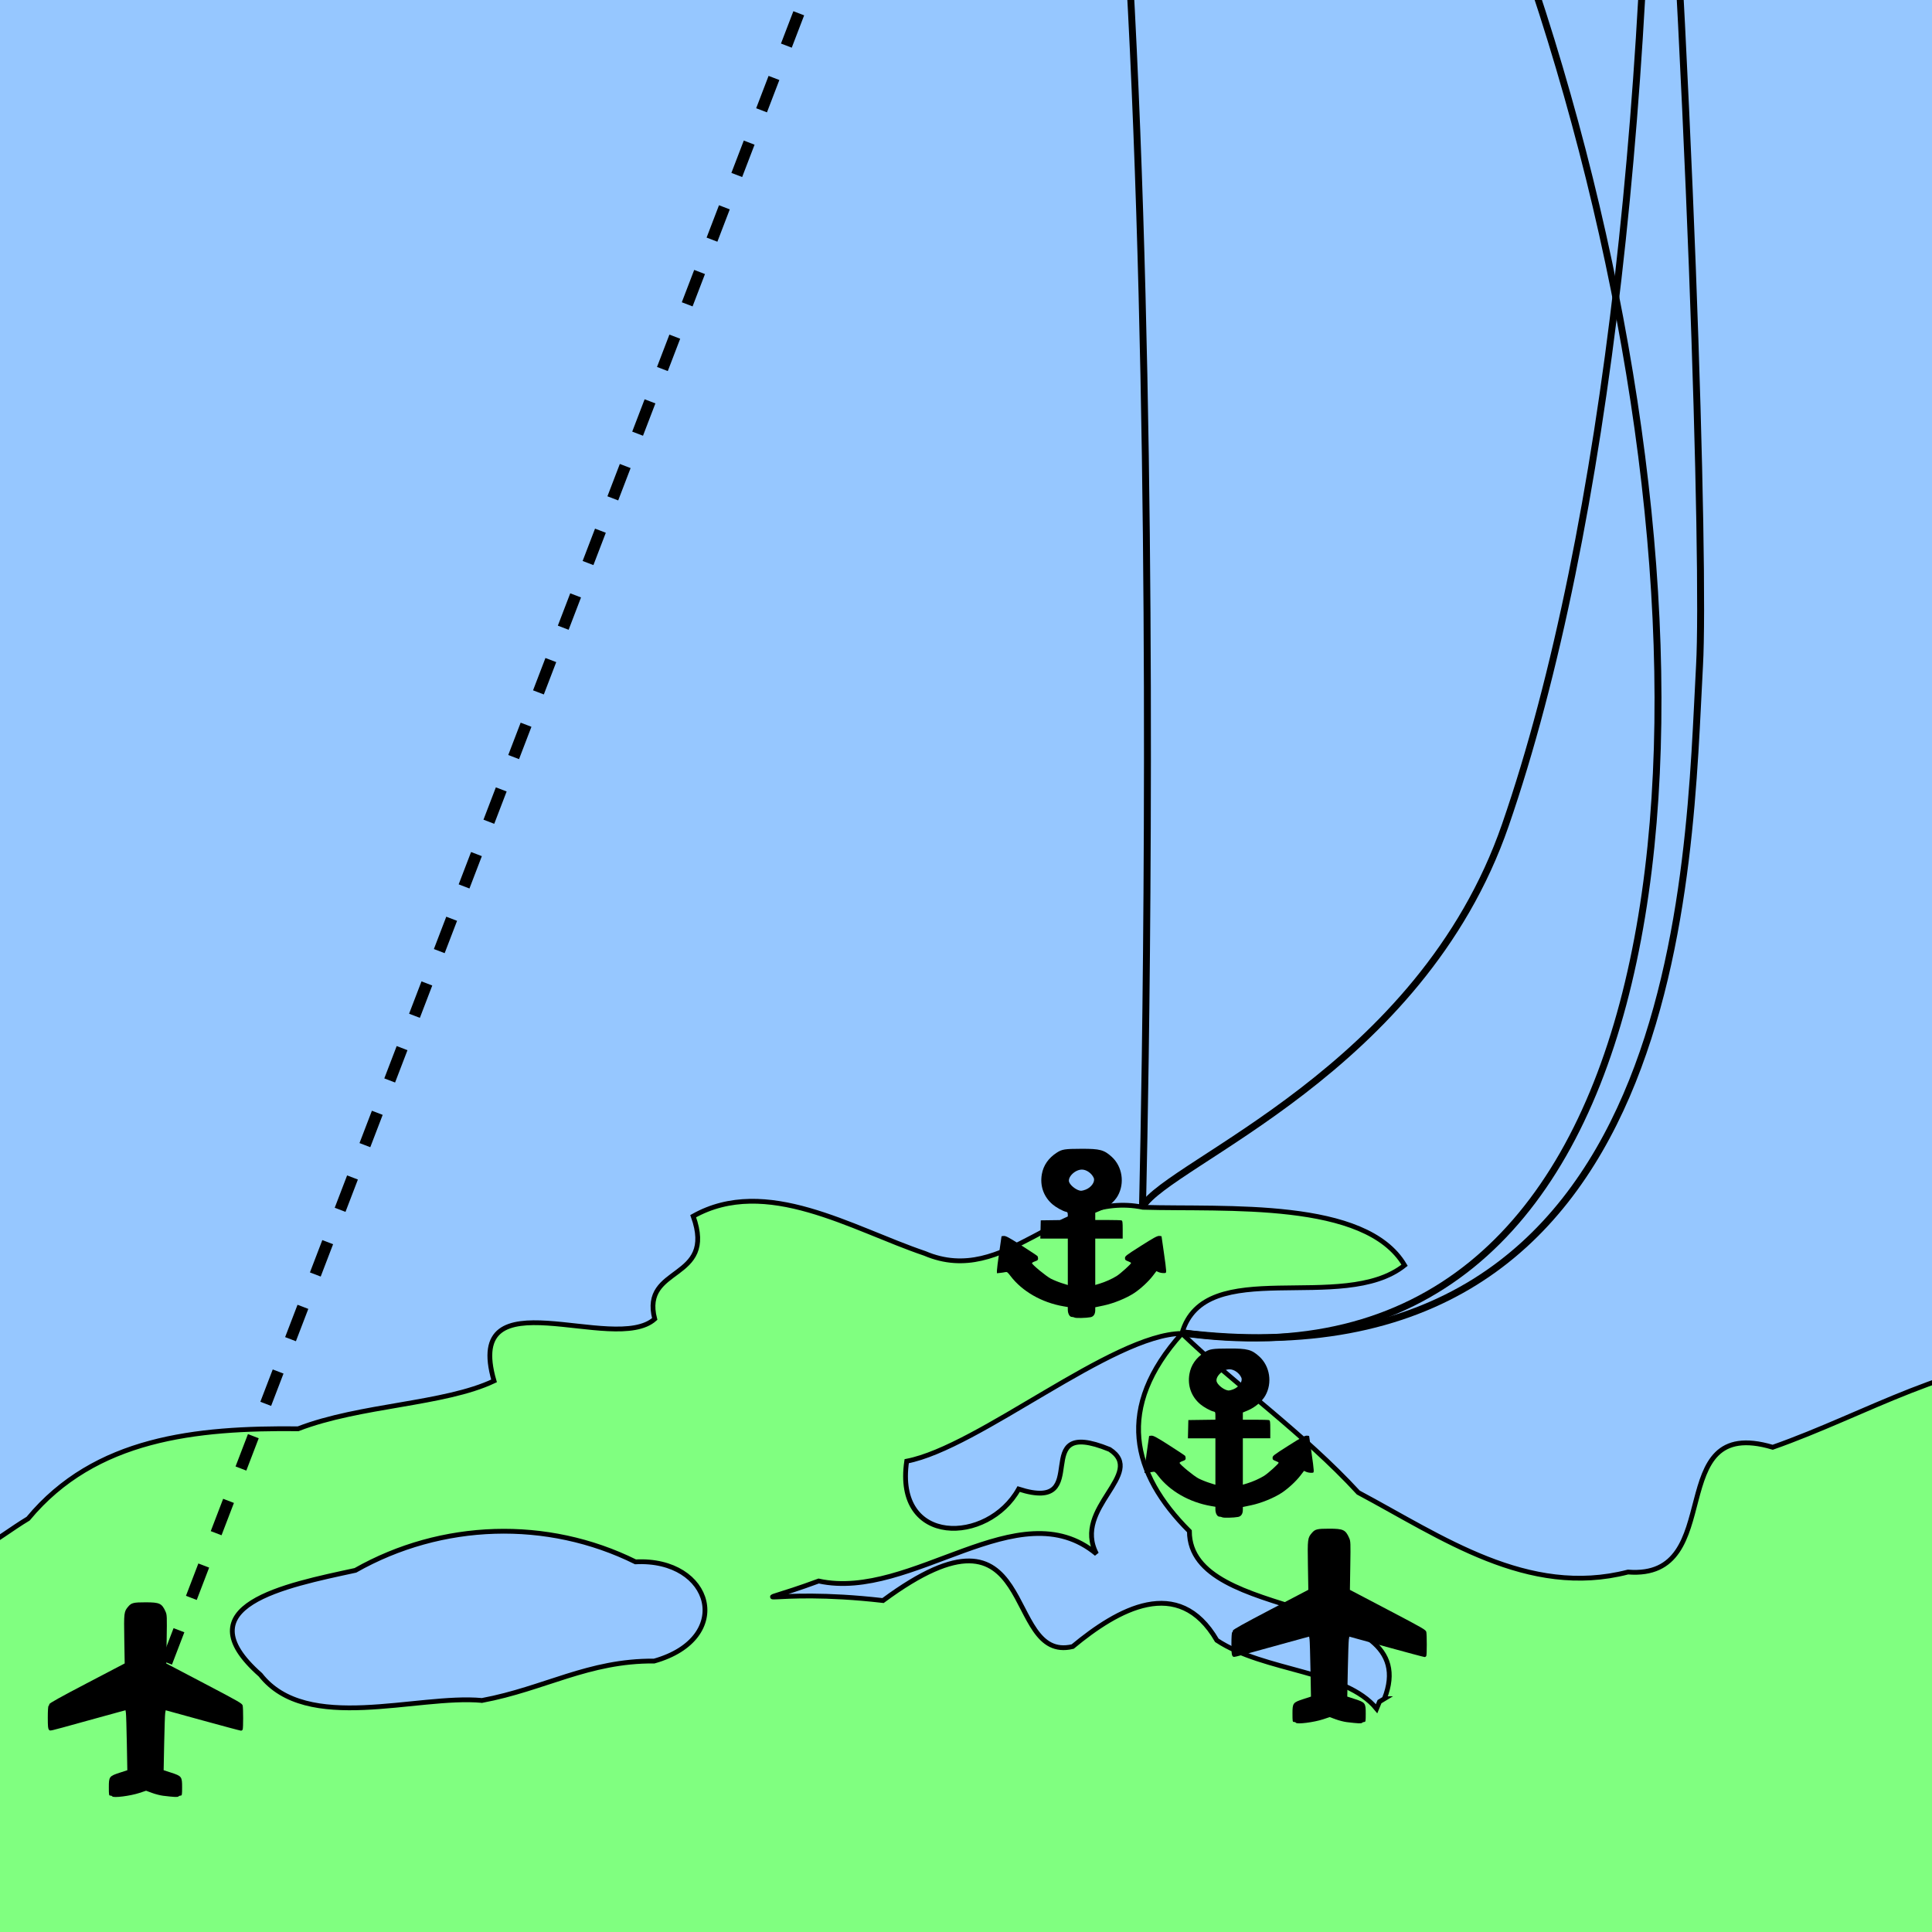 <?xml version="1.0" encoding="UTF-8" standalone="no"?>
<!-- Created with Inkscape (http://www.inkscape.org/) -->

<svg xmlns:dc="http://purl.org/dc/elements/1.1/" xmlns:cc="http://creativecommons.org/ns#" xmlns:rdf="http://www.w3.org/1999/02/22-rdf-syntax-ns#"
    xmlns="http://www.w3.org/2000/svg" xmlns:sodipodi="http://sodipodi.sourceforge.net/DTD/sodipodi-0.dtd"
    xmlns:inkscape="http://www.inkscape.org/namespaces/inkscape" width="1200" height="1200" viewBox="0 0 317.5 317.5"
    version="1.1" id="svg8" inkscape:version="0.92.3 (2405546, 2018-03-11)" sodipodi:docname="本土地図.svg"
    inkscape:export-filename="E:\projects\AndroidStudio\OKISchedule\app\src\main\res\drawable\map_scale2_hondo.png"
    inkscape:export-xdpi="65.559998" inkscape:export-ydpi="65.559998">
  <defs
     id="defs2" />
  <sodipodi:namedview
     id="base"
     pagecolor="#ffffff"
     bordercolor="#666666"
     borderopacity="1.0"
     inkscape:pageopacity="0.0"
     inkscape:pageshadow="2"
     inkscape:zoom="0.175"
     inkscape:cx="-724.47953"
     inkscape:cy="692.73374"
     inkscape:document-units="mm"
     inkscape:current-layer="layer1"
     showgrid="false"
     units="px"
     inkscape:window-width="1366"
     inkscape:window-height="745"
     inkscape:window-x="-8"
     inkscape:window-y="-8"
     inkscape:window-maximized="1" />
  <g
     inkscape:label="レイヤー 1"
     inkscape:groupmode="layer"
     id="layer1"
     transform="translate(0,20.5)">
    <g
       id="g989"
       inkscape:export-filename="C:\Users\hm\Documents\CocosProjects\TTable-OKI\地図\g989.png"
       inkscape:export-xdpi="65.559998"
       inkscape:export-ydpi="65.559998"
       transform="matrix(1.435,0,0,1.435,-35.397,-128.973)">
      <rect
         y="-226.991"
         x="-63.315"
         height="550.067"
         width="390.883"
         id="rect877"
         style="opacity:1;fill:#3c98ff;fill-opacity:0.537;stroke:none;stroke-width:0.765;stroke-miterlimit:4;stroke-dasharray:none;stroke-opacity:1" />
      <path
         d="M 151.541,-36.869 A 50.119,45.205 0 0 1 103.845,8.283 50.119,45.205 0 0 1 51.537,-32.505 a 50.119,45.205 0 0 1 42.64,-49.095 50.119,45.205 0 0 1 56.429,36.041"
         sodipodi:open="true"
         sodipodi:end="6.0897679"
         sodipodi:start="0"
         sodipodi:ry="45.205357"
         sodipodi:rx="50.119049"
         sodipodi:cy="-36.86945"
         sodipodi:cx="101.42227"
         sodipodi:type="arc"
         id="path819"
         style="opacity:1;fill:#3cffff;fill-opacity:0.962;stroke:none;stroke-width:1.365;stroke-miterlimit:4;stroke-dasharray:none;stroke-opacity:1" />
      <path
         d="m 227.607,-105.843 a 51.838,51.838 0 0 1 -49.332,51.777 51.838,51.838 0 0 1 -54.101,-46.772 51.838,51.838 0 0 1 44.102,-56.299 51.838,51.838 0 0 1 58.365,41.33"
         sodipodi:open="true"
         sodipodi:end="6.0897679"
         sodipodi:start="0"
         sodipodi:ry="51.837978"
         sodipodi:rx="51.837978"
         sodipodi:cy="-105.84283"
         sodipodi:cx="175.76949"
         sodipodi:type="arc"
         id="path819-9"
         style="opacity:1;fill:#3cffff;fill-opacity:0.962;stroke:none;stroke-width:1.486;stroke-miterlimit:4;stroke-dasharray:none;stroke-opacity:1" />
    </g>
    <path
       style="fill:#80ff80;fill-opacity:1;stroke:#000000;stroke-width:0.787;stroke-opacity:1"
       d="m -48.038,301.343 c 10.653,-10.912 3.897,-35.876 -13.063,-35.731 -14.145,-8.679 11.233,-20.42 21.126,-16.784 2.933,-13.009 22.256,9.882 27.961,-4.623 -1.88,-5.459 -14.31,-9.476 -0.47,-8.86 6.913,1.868 11.646,-2.993 17.107,-6.272 11.013,-13.28 27.588,-14.942 44.379,-14.772 10.191,-3.939 23.993,-3.988 32.187,-7.868 -5.12,-17.683 19.754,-4.227 26.405,-10.176 -2.306,-8.912 10.19,-6.11 6.323,-16.892 11.978,-6.73 26.088,2.068 38.055,6.113 13.314,5.686 22.213,-10.419 35.856,-7.573 13.625,0.406 36.603,-1.348 42.997,9.523 -10.151,8.113 -32.908,-1.869 -36.596,11.209 8.978,8.635 19.968,16.348 28.992,26.144 13.726,7.32 27.844,17.314 44.317,13.064 16.582,1.324 5.347,-25.99 23.785,-20.505 15.566,-5.484 29.307,-14.299 46.783,-14.928 13.094,-1.111 23.942,9.593 36.955,9.046 v 92.048 H -50.072 c 0.678,-0.721 1.356,-1.442 2.034,-2.163 z m 275.542,-42.681 c 6.852,-17.442 -32.041,-12.215 -32.041,-27.526 -9.504,-9.504 -12.182,-20.292 -1.234,-32.5 -11.443,0.14 -33.383,18.718 -45.224,20.993 -2.074,14.051 13.344,13.662 18.395,4.581 12.774,4.098 1.075,-12.186 14.961,-6.513 6.123,3.995 -6.169,9.601 -2.164,17.166 -12.798,-10.653 -30.34,7.795 -45.66,4.459 -13.298,4.911 -8.719,0.994 10.576,3.207 25.939,-19.162 19.442,10.359 31.168,7.561 7.398,-6.137 17.387,-11.853 23.695,-1.023 7.831,5.184 21.134,4.911 26.25,11.242 l 0.479,-1.163 0.799,-0.484 z m -148.287,0.286 c 10.29,-1.926 17.449,-6.559 28.298,-6.475 13.243,-3.744 9.59,-16.949 -3.08,-16.302 -14.496,-7.185 -31.861,-6.639 -46.028,1.395 -11.544,2.499 -28.489,5.807 -15.612,17.165 7.622,9.73 25.649,3.223 36.421,4.217 z"
       id="path843"
       inkscape:connector-curvature="0"
       sodipodi:nodetypes="ccccccccccccccccccccccccccccccccccccccccccc" />
    <g
       transform="matrix(1.121,0,0,1.121,-12.045,-374.251)"
       id="g853"
       style="fill:#80ff80;fill-opacity:1">
      <path
         sodipodi:nodetypes="cccccccccccccccccccccccccccccccccc"
         inkscape:connector-curvature="0"
         id="path838"
         d="m 83.811,197.308 -11.857,-24.439 5.056,-6.538 -0.248,5.61 3.088,1.589 -0.68,-7.332 8.559,-0.66 -1.014,-12.754 4.509,9.052 -3.495,3.702 3.462,9.266 5.686,9.437 12.825,-1.452 2.795,-12.071 -8.844,-11.159 2.168,-7.243 15.513,-2.795 6.504,-12.817 -7.513,-2.451 -15.528,5.578 -13.485,-4.226 -4.597,17.18 -5.336,-2.207 -4.464,3.538 -0.363,-2.904 1.21,-3.146 -4.839,1.815 -11.131,12.341 4.597,1.452 -6.775,3.388 -1.48,15.433 5.094,-0.357 -4.638,1.699 z"
         style="fill:#80ff80;fill-opacity:1;stroke:#000000;stroke-width:0.339px;stroke-linecap:butt;stroke-linejoin:miter;stroke-opacity:1" />
    </g>
    <g
       transform="matrix(1.121,0,0,1.121,-12.045,-374.251)"
       id="g846"
       style="fill:#80ff80;fill-opacity:1">
      <path
         sodipodi:nodetypes="cccccccccccccccc"
         inkscape:connector-curvature="0"
         id="path842"
         d="m 88.445,216.514 9.753,-3.08 2.224,3.764 1.711,-3.422 2.395,3.422 1.027,-7.528 4.62,4.62 6.16,-1.54 0.813,6.117 4.662,-0.128 -1.198,-8.897 4.449,-4.62 -11.977,2.909 -11.464,-7.528 -15.584,-0.385 z"
         style="fill:#80ff80;fill-opacity:1;stroke:#000000;stroke-width:0.339px;stroke-linecap:butt;stroke-linejoin:miter;stroke-opacity:1" />
      <path
         inkscape:connector-curvature="0"
         id="path844"
         d="m 111.8,216.3 2.567,-0.684 -0.385,3.893 z"
         style="fill:#80ff80;fill-opacity:1;stroke:#000000;stroke-width:0.339px;stroke-linecap:butt;stroke-linejoin:miter;stroke-opacity:1" />
      <path
         sodipodi:nodetypes="ccccc"
         inkscape:connector-curvature="0"
         id="path846"
         d="m 127.841,215.573 -0.856,1.882 0.813,1.369 0.984,-1.625 z"
         style="fill:#80ff80;fill-opacity:1;stroke:#000000;stroke-width:0.339px;stroke-linecap:butt;stroke-linejoin:miter;stroke-opacity:1" />
    </g>
    <g
       transform="matrix(1.121,0,0,1.121,-12.045,-374.251)"
       id="g850"
       style="fill:#80ff80;fill-opacity:1">
      <path
         sodipodi:nodetypes="cccccccccccccccccccccccccccccccccccccccccccc"
         inkscape:connector-curvature="0"
         id="path848"
         d="m 120.868,165.697 3.569,10.499 -1.675,0.804 1.997,0.766 -1.986,8.083 0.233,9.962 4.955,-2.091 -1.666,-2.183 6.32,-1.695 -2.405,-2.637 10.171,0.375 -2.751,-3.339 3.985,-1.602 -4.127,-2.233 7.198,-0.667 -8.422,-4.779 10.012,2.287 -1.476,-5.767 3.444,1.832 3.508,-0.513 1.454,-2.909 5.047,2.738 2.224,-1.283 -8.469,-4.363 -6.93,1.797 -1.454,-5.732 2.823,-1.283 -0.599,-8.298 3.251,-1.198 -3.422,-2.224 3.422,-2.224 -3.294,-2.738 -8.598,-0.684 -4.876,2.139 -2.224,3.508 0.923,6.201 -1.632,2.441 -2.115,-2.117 0.001,-6.654 -2.053,1.155 -0.513,6.587 -2.528,-2.829 -5.428,4.797 z"
         style="fill:#80ff80;fill-opacity:1;stroke:#000000;stroke-width:0.339px;stroke-linecap:butt;stroke-linejoin:miter;stroke-opacity:1" />
      <path
         sodipodi:nodetypes="ccccccc"
         inkscape:connector-curvature="0"
         id="path850"
         d="m 162.491,143.288 -3.327,5.898 2.268,0.938 1.21,3.872 3.357,-5.475 -2.238,-1.376 z"
         style="fill:#80ff80;fill-opacity:1;stroke:#000000;stroke-width:0.339px;stroke-linecap:butt;stroke-linejoin:miter;stroke-opacity:1" />
    </g>
    <g
       transform="matrix(1.121,0,0,1.121,-12.045,-374.251)"
       id="g857"
       style="fill:#80ff80;fill-opacity:1">
      <path
         inkscape:connector-curvature="0"
         id="path852"
         d="m 167.598,134.302 5.466,-3.616 -4.064,-0.268 z"
         style="fill:#80ff80;fill-opacity:1;stroke:#000000;stroke-width:0.271px;stroke-linecap:butt;stroke-linejoin:miter;stroke-opacity:1" />
      <path
         sodipodi:nodetypes="ccccccccccccccccccccccccccccccccc"
         inkscape:connector-curvature="0"
         id="path854"
         d="m 210.268,115.565 16.768,1.711 -0.342,-11.121 -6.16,-3.251 6.673,-1.027 2.567,-8.555 3.764,4.962 -3.764,6.331 13.004,-3.764 7.871,-19.505 -0.062,-15.196 -5.615,-4.55 -2.878,-14.132 -14.441,-12.253 -19.16,-3.859 -2.706,-4.343 -5.976,7.954 -19.312,4.29 -14.372,15.057 6.951,2.962 -7.978,0.802 0.342,13.004 -3.764,4.106 4.106,2.395 -2.053,9.239 5.817,5.475 2.395,9.924 5.817,5.817 5.817,0.342 0.342,6.502 21.216,5.475 3.08,-8.897 z"
         style="fill:#80ff80;fill-opacity:1;stroke:#000000;stroke-width:0.339px;stroke-linecap:butt;stroke-linejoin:miter;stroke-opacity:1" />
    </g>
    <path
       style="fill:#000000;stroke-width:0.125"
       d="m 18.456,274.719 c -0.046,-0.074 -0.193,-0.135 -0.327,-0.135 -0.226,0 -0.243,-0.097 -0.243,-1.373 0,-1.738 0.069,-1.829 1.802,-2.393 l 1.237,-0.403 -0.082,-4.469 c -0.045,-2.458 -0.112,-4.675 -0.149,-4.928 l -0.066,-0.459 -1.088,0.291 c -0.599,0.16 -3.233,0.885 -5.854,1.611 -5.956,1.649 -5.41,1.524 -5.64,1.294 -0.155,-0.155 -0.192,-0.546 -0.192,-2.012 0,-1.078 0.051,-1.852 0.125,-1.898 0.069,-0.043 0.127,-0.173 0.129,-0.29 0.002,-0.151 1.778,-1.141 6.194,-3.451 l 6.19,-3.239 -0.067,-3.979 c -0.074,-4.392 -0.055,-4.541 0.662,-5.378 0.515,-0.601 0.866,-0.687 2.82,-0.687 2.326,0 2.695,0.171 3.298,1.528 0.236,0.531 0.245,0.766 0.185,4.542 l -0.064,3.983 6.241,3.274 c 5.885,3.088 6.245,3.296 6.317,3.657 0.099,0.496 0.1,3.657 2.91e-4,3.915 -0.042,0.109 -0.169,0.197 -0.282,0.195 -0.113,0 -2.943,-0.757 -6.289,-1.678 l -6.083,-1.675 -0.079,0.455 c -0.044,0.25 -0.12,2.466 -0.169,4.925 l -0.09,4.469 1.235,0.402 c 1.731,0.564 1.8,0.655 1.8,2.393 0,1.238 -0.022,1.373 -0.226,1.373 -0.124,0 -0.289,0.063 -0.366,0.141 -0.139,0.139 -0.645,0.117 -2.543,-0.112 -0.448,-0.054 -1.259,-0.262 -1.8,-0.461 l -0.985,-0.363 -1.084,0.36 c -1.486,0.493 -4.291,0.852 -4.465,0.571 z"
       id="path868"
       inkscape:connector-curvature="0" />
    <path
       style="fill:#000000;stroke-width:0.38"
       d=""
       id="path866"
       inkscape:connector-curvature="0" />
    <path
       style="fill:#000000;stroke-width:0.125"
       d="m 213.817,-234.941 c -0.046,-0.074 -0.193,-0.135 -0.327,-0.135 -0.226,0 -0.243,-0.097 -0.243,-1.373 0,-1.738 0.069,-1.829 1.801,-2.393 l 1.237,-0.403 -0.082,-4.469 c -0.045,-2.458 -0.112,-4.675 -0.149,-4.928 l -0.067,-0.459 -1.088,0.291 c -0.599,0.16 -3.233,0.885 -5.854,1.611 -5.956,1.649 -5.41,1.524 -5.64,1.294 -0.155,-0.155 -0.192,-0.546 -0.192,-2.012 0,-1.078 0.051,-1.852 0.125,-1.898 0.069,-0.043 0.127,-0.173 0.129,-0.29 0.003,-0.151 1.778,-1.141 6.194,-3.451 l 6.19,-3.239 -0.067,-3.979 c -0.074,-4.392 -0.055,-4.541 0.662,-5.378 0.515,-0.601 0.866,-0.687 2.82,-0.687 2.326,0 2.695,0.171 3.298,1.528 0.236,0.531 0.245,0.766 0.185,4.542 l -0.064,3.983 6.241,3.274 c 5.885,3.088 6.245,3.296 6.317,3.657 0.099,0.496 0.1,3.657 0,3.915 -0.042,0.109 -0.169,0.197 -0.282,0.195 -0.113,-0.001 -2.943,-0.757 -6.289,-1.678 l -6.083,-1.675 -0.079,0.455 c -0.044,0.25 -0.12,2.466 -0.169,4.925 l -0.09,4.469 1.235,0.402 c 1.731,0.564 1.8,0.655 1.8,2.393 0,1.238 -0.022,1.373 -0.226,1.373 -0.124,0 -0.289,0.063 -0.366,0.141 -0.139,0.139 -0.645,0.117 -2.543,-0.112 -0.448,-0.054 -1.259,-0.262 -1.8,-0.461 l -0.985,-0.363 -1.084,0.36 c -1.486,0.493 -4.291,0.852 -4.465,0.571 z"
       id="path868-6"
       inkscape:connector-curvature="0" />
    <g
       transform="matrix(1.434,0,0,1.434,-35.304,-128.845)"
       id="g856">
      <path
         sodipodi:nodetypes="csc"
         inkscape:connector-curvature="0"
         id="path847"
         d="m 155.55,213.842 c 3.105,-5.124 31.859,-15.589 41.587,-43.741 23.456,-67.882 21.792,-212.34 -3.408,-261.448"
         style="fill:none;stroke:#000000;stroke-width:0.794;stroke-linecap:butt;stroke-linejoin:miter;stroke-miterlimit:4;stroke-dasharray:none;stroke-opacity:1" />
      <path
         sodipodi:nodetypes="czc"
         inkscape:connector-curvature="0"
         id="path849"
         d="m 160.01,228.288 c 58.068,7.115 58.133,-54.084 59.378,-76.506 1.245,-22.422 -6.76,-230.279 -25.659,-243.13"
         style="fill:none;stroke:#000000;stroke-width:0.794;stroke-linecap:butt;stroke-linejoin:miter;stroke-miterlimit:4;stroke-dasharray:none;stroke-opacity:1" />
      <path
         sodipodi:nodetypes="cccccccc"
         inkscape:connector-curvature="0"
         id="path851"
         d="m 155.55,213.842 c 0,0 4.657,-183.156 -12.675,-213.175 -10.338,-32.655 -38.281,-9.027 -38.281,-9.027 6.949,-41.026 -7.365,-37.935 -7.365,-37.935 0,0 12.71,-11.644 16.452,-1.488 -3.875,-13.23 15.587,-26.39 15.587,-26.39 28.988,-10.349 37.171,12.637 55.24,10.087 26.652,-5.023 9.221,-27.261 9.221,-27.261"
         style="fill:none;stroke:#000000;stroke-width:0.794;stroke-linecap:butt;stroke-linejoin:miter;stroke-miterlimit:4;stroke-dasharray:none;stroke-opacity:1" />
      <path
         sodipodi:nodetypes="ccc"
         inkscape:connector-curvature="0"
         id="path853"
         d="m 113.681,-47.783 c -15.559,-13.921 -2.595,14.479 -7.842,37.423 85.33,-50.467 165.748,254.531 54.171,238.648"
         style="fill:none;stroke:#000000;stroke-width:0.794;stroke-linecap:butt;stroke-linejoin:miter;stroke-miterlimit:4;stroke-dasharray:none;stroke-opacity:1" />
      <path
         sodipodi:nodetypes="ccc"
         inkscape:connector-curvature="0"
         d="M 43.707,266.085 179.84,-89.061 c 28.216,12.869 55.771,25.454 83.987,38.323"
         style="fill:none;stroke:#000000;stroke-width:1.323;stroke-linecap:butt;stroke-linejoin:miter;stroke-miterlimit:4;stroke-dasharray:3.969, 3.969;stroke-dashoffset:0;stroke-opacity:1"
         id="path887" />
    </g>
    <g
       transform="matrix(1.264,0,0,1.264,9.408,-127.031)"
       id="g938">
      <path
         inkscape:connector-curvature="0"
         id="path855"
         d="m 61.24,-47.835 c -0.082,-0.048 -0.251,-0.088 -0.377,-0.088 -0.279,-0.002 -0.515,-0.434 -0.515,-0.942 v -0.342 l -0.57,-0.098 c -2.811,-0.483 -5.362,-1.943 -6.879,-3.939 -0.381,-0.501 -0.453,-0.555 -0.676,-0.504 -0.137,0.031 -0.439,0.077 -0.67,0.101 l -0.421,0.044 v -0.349 c 0,-0.192 0.134,-1.253 0.297,-2.357 0.164,-1.105 0.297,-2.039 0.297,-2.076 0,-0.037 0.147,-0.067 0.328,-0.067 0.266,0 0.701,0.238 2.304,1.263 1.087,0.695 2.009,1.306 2.049,1.359 0.04,0.053 0.073,0.197 0.074,0.32 0.001,0.182 -0.073,0.25 -0.395,0.36 -0.218,0.075 -0.396,0.18 -0.396,0.234 0,0.187 1.835,1.699 2.452,2.021 0.34,0.177 0.976,0.436 1.412,0.574 l 0.794,0.252 v -3.019 -3.019 h -1.787 -1.787 l 0.028,-1.186 0.028,-1.186 1.759,-0.024 1.759,-0.024 v -0.506 c 0,-0.467 -0.019,-0.511 -0.246,-0.56 -0.403,-0.088 -1.261,-0.559 -1.716,-0.943 -1.17,-0.986 -1.684,-2.418 -1.414,-3.944 0.202,-1.148 0.855,-2.09 1.932,-2.792 0.69,-0.449 1.04,-0.504 3.228,-0.51 2.388,-0.006 2.928,0.137 3.929,1.047 1.375,1.249 1.71,3.429 0.779,5.074 -0.434,0.768 -1.349,1.543 -2.277,1.928 l -0.648,0.269 v 0.47 0.47 h 1.627 c 0.895,0 1.698,0.024 1.784,0.052 0.132,0.044 0.157,0.234 0.157,1.208 v 1.156 h -1.784 -1.784 v 3.015 3.015 l 0.551,-0.165 c 0.735,-0.22 1.672,-0.639 2.242,-1.003 0.507,-0.323 1.864,-1.55 1.864,-1.685 0,-0.046 -0.178,-0.149 -0.395,-0.229 -0.341,-0.125 -0.396,-0.182 -0.396,-0.414 -9.31e-4,-0.252 0.136,-0.357 2.053,-1.575 1.657,-1.053 2.117,-1.305 2.378,-1.305 0.178,0 0.324,0.03 0.324,0.067 0,0.037 0.134,0.971 0.297,2.076 0.164,1.105 0.297,2.162 0.297,2.349 0,0.332 -0.008,0.34 -0.352,0.34 -0.193,0 -0.478,-0.057 -0.632,-0.126 l -0.28,-0.126 -0.457,0.598 c -0.578,0.757 -1.59,1.693 -2.432,2.251 -1.005,0.665 -2.674,1.346 -3.964,1.617 l -1.099,0.231 -1.98e-4,0.371 c -1.99e-4,0.521 -0.217,0.846 -0.616,0.922 -0.563,0.108 -1.904,0.139 -2.06,0.048 z m 1.441,-16.645 c 0.738,-0.292 1.247,-1.037 1.037,-1.519 -0.261,-0.598 -0.946,-1.08 -1.536,-1.08 -0.912,0 -1.925,1.02 -1.647,1.658 0.218,0.5 1.054,1.093 1.547,1.098 0.109,0.001 0.378,-0.069 0.599,-0.156 z"
         style="fill:#000000;stroke-width:0.092" />
      <path
         inkscape:connector-curvature="0"
         id="path855-2"
         d="m 100.594,-41.635 c -0.082,-0.048 -0.251,-0.088 -0.377,-0.088 -0.279,-0.002 -0.515,-0.434 -0.515,-0.942 v -0.342 l -0.57,-0.098 c -2.811,-0.483 -5.362,-1.943 -6.879,-3.939 -0.381,-0.501 -0.453,-0.555 -0.676,-0.504 -0.137,0.031 -0.439,0.077 -0.67,0.101 l -0.421,0.044 v -0.349 c 0,-0.192 0.134,-1.253 0.297,-2.357 0.164,-1.105 0.297,-2.039 0.297,-2.076 0,-0.037 0.147,-0.067 0.328,-0.067 0.266,0 0.701,0.238 2.304,1.263 1.087,0.695 2.009,1.306 2.049,1.359 0.04,0.053 0.073,0.197 0.074,0.32 0.001,0.182 -0.073,0.25 -0.395,0.36 -0.218,0.075 -0.396,0.18 -0.396,0.234 0,0.187 1.835,1.699 2.452,2.021 0.34,0.177 0.976,0.436 1.412,0.574 l 0.794,0.252 v -3.019 -3.019 h -1.787 -1.787 l 0.028,-1.186 0.028,-1.186 1.759,-0.024 1.759,-0.024 v -0.506 c 0,-0.467 -0.019,-0.511 -0.246,-0.56 -0.403,-0.088 -1.261,-0.559 -1.716,-0.943 -1.17,-0.986 -1.684,-2.418 -1.414,-3.944 0.203,-1.148 0.855,-2.09 1.932,-2.792 0.69,-0.449 1.04,-0.504 3.228,-0.51 2.388,-0.006 2.928,0.137 3.929,1.047 1.375,1.249 1.71,3.429 0.779,5.074 -0.434,0.768 -1.349,1.543 -2.277,1.928 l -0.648,0.269 v 0.47 0.47 h 1.627 c 0.895,0 1.698,0.024 1.784,0.052 0.132,0.044 0.157,0.234 0.157,1.208 v 1.156 h -1.784 -1.784 v 3.015 3.015 l 0.551,-0.165 c 0.735,-0.22 1.672,-0.639 2.242,-1.003 0.507,-0.323 1.864,-1.55 1.864,-1.685 0,-0.046 -0.178,-0.149 -0.395,-0.229 -0.341,-0.125 -0.396,-0.182 -0.396,-0.414 -9.2e-4,-0.252 0.136,-0.357 2.053,-1.575 1.657,-1.053 2.117,-1.305 2.378,-1.305 0.178,0 0.324,0.03 0.324,0.067 0,0.037 0.134,0.971 0.297,2.076 0.164,1.105 0.297,2.162 0.297,2.349 0,0.332 -0.008,0.34 -0.352,0.34 -0.193,0 -0.478,-0.057 -0.632,-0.126 l -0.28,-0.126 -0.457,0.598 c -0.578,0.757 -1.59,1.693 -2.432,2.251 -1.005,0.665 -2.674,1.346 -3.964,1.617 l -1.099,0.231 -1.9e-4,0.371 c -2e-4,0.521 -0.217,0.846 -0.616,0.922 -0.563,0.108 -1.904,0.139 -2.06,0.048 z m 1.441,-16.645 c 0.738,-0.292 1.247,-1.037 1.037,-1.519 -0.261,-0.598 -0.946,-1.08 -1.536,-1.08 -0.912,0 -1.925,1.02 -1.647,1.658 0.218,0.5 1.054,1.093 1.547,1.098 0.109,10e-4 0.378,-0.069 0.599,-0.156 z"
         style="fill:#000000;stroke-width:0.092" />
      <path
         inkscape:connector-curvature="0"
         id="path855-2-6"
         d="m 81.419,9.332 c -0.082,-0.048 -0.251,-0.088 -0.377,-0.088 -0.279,-0.002 -0.515,-0.434 -0.515,-0.942 v -0.342 l -0.57,-0.098 c -2.811,-0.483 -5.362,-1.943 -6.879,-3.939 -0.381,-0.501 -0.453,-0.555 -0.676,-0.504 -0.137,0.031 -0.439,0.077 -0.67,0.101 l -0.421,0.044 v -0.349 c 0,-0.192 0.134,-1.253 0.297,-2.357 0.164,-1.105 0.297,-2.039 0.297,-2.076 0,-0.037 0.147,-0.067 0.328,-0.067 0.266,0 0.701,0.238 2.304,1.263 1.087,0.695 2.009,1.306 2.049,1.359 0.04,0.053 0.073,0.197 0.074,0.32 0.001,0.182 -0.073,0.25 -0.395,0.36 -0.218,0.075 -0.396,0.18 -0.396,0.234 0,0.187 1.835,1.699 2.452,2.021 0.34,0.177 0.976,0.436 1.412,0.574 l 0.794,0.252 v -3.019 -3.019 h -1.787 -1.787 l 0.028,-1.186 0.028,-1.186 1.759,-0.024 1.759,-0.024 v -0.506 c 0,-0.467 -0.019,-0.511 -0.246,-0.56 -0.403,-0.088 -1.261,-0.559 -1.716,-0.943 -1.17,-0.986 -1.684,-2.418 -1.414,-3.944 0.203,-1.148 0.855,-2.09 1.932,-2.792 0.69,-0.449 1.04,-0.504 3.228,-0.51 2.388,-0.006 2.928,0.137 3.929,1.047 1.375,1.249 1.71,3.429 0.779,5.074 -0.434,0.768 -1.349,1.543 -2.277,1.928 l -0.648,0.269 v 0.47 0.47 h 1.627 c 0.895,0 1.698,0.024 1.784,0.052 0.132,0.044 0.157,0.234 0.157,1.208 v 1.156 h -1.784 -1.784 v 3.015 3.015 l 0.551,-0.165 c 0.735,-0.22 1.672,-0.639 2.242,-1.003 0.507,-0.323 1.864,-1.55 1.864,-1.685 0,-0.046 -0.178,-0.149 -0.395,-0.229 -0.341,-0.125 -0.396,-0.182 -0.396,-0.414 -9.2e-4,-0.252 0.136,-0.357 2.053,-1.575 1.657,-1.053 2.117,-1.305 2.378,-1.305 0.178,0 0.324,0.03 0.324,0.067 0,0.037 0.134,0.971 0.297,2.076 0.164,1.105 0.297,2.162 0.297,2.349 0,0.332 -0.008,0.34 -0.352,0.34 -0.193,0 -0.478,-0.057 -0.632,-0.126 l -0.28,-0.126 -0.457,0.598 c -0.578,0.757 -1.59,1.693 -2.432,2.251 -1.005,0.665 -2.674,1.346 -3.964,1.617 l -1.099,0.231 -1.9e-4,0.371 c -2e-4,0.521 -0.217,0.846 -0.616,0.922 -0.563,0.108 -1.904,0.139 -2.06,0.048 z m 1.441,-16.645 c 0.738,-0.292 1.247,-1.037 1.037,-1.519 -0.261,-0.598 -0.946,-1.08 -1.536,-1.08 -0.912,0 -1.925,1.02 -1.647,1.658 0.218,0.5 1.054,1.093 1.547,1.098 0.109,0.001 0.378,-0.069 0.599,-0.156 z"
         style="fill:#000000;stroke-width:0.092" />
      <path
         inkscape:connector-curvature="0"
         id="path855-2-6-0"
         d="m 187.658,-102.556 c -0.082,-0.048 -0.251,-0.088 -0.377,-0.088 -0.279,-0.002 -0.515,-0.434 -0.515,-0.942 v -0.342 l -0.57,-0.098 c -2.811,-0.483 -5.362,-1.943 -6.879,-3.939 -0.381,-0.501 -0.453,-0.555 -0.676,-0.504 -0.137,0.031 -0.439,0.077 -0.67,0.101 l -0.421,0.044 v -0.349 c 0,-0.192 0.134,-1.253 0.297,-2.357 0.164,-1.105 0.297,-2.039 0.297,-2.076 0,-0.037 0.147,-0.067 0.328,-0.067 0.266,0 0.701,0.238 2.304,1.263 1.087,0.695 2.009,1.306 2.049,1.359 0.04,0.053 0.073,0.197 0.074,0.32 10e-4,0.182 -0.073,0.25 -0.395,0.36 -0.218,0.075 -0.396,0.18 -0.396,0.234 0,0.187 1.835,1.699 2.452,2.021 0.34,0.177 0.976,0.436 1.412,0.574 l 0.794,0.252 v -3.019 -3.019 h -1.787 -1.787 l 0.028,-1.186 0.028,-1.186 1.759,-0.024 1.759,-0.024 v -0.506 c 0,-0.467 -0.019,-0.511 -0.246,-0.56 -0.403,-0.088 -1.261,-0.559 -1.716,-0.943 -1.17,-0.986 -1.684,-2.418 -1.414,-3.944 0.203,-1.148 0.855,-2.09 1.932,-2.792 0.69,-0.449 1.04,-0.504 3.228,-0.51 2.388,-0.006 2.928,0.137 3.929,1.047 1.375,1.249 1.71,3.429 0.779,5.074 -0.434,0.768 -1.349,1.543 -2.277,1.928 l -0.648,0.269 v 0.47 0.47 h 1.627 c 0.895,0 1.698,0.024 1.784,0.052 0.132,0.044 0.157,0.234 0.157,1.208 v 1.156 h -1.784 -1.784 v 3.015 3.015 l 0.551,-0.165 c 0.735,-0.22 1.672,-0.639 2.242,-1.003 0.507,-0.323 1.864,-1.55 1.864,-1.685 0,-0.046 -0.178,-0.149 -0.395,-0.229 -0.341,-0.125 -0.396,-0.182 -0.396,-0.414 -9.2e-4,-0.252 0.136,-0.357 2.053,-1.575 1.657,-1.053 2.117,-1.305 2.378,-1.305 0.178,0 0.324,0.03 0.324,0.067 0,0.037 0.134,0.971 0.297,2.076 0.164,1.105 0.297,2.162 0.297,2.349 0,0.332 -0.008,0.34 -0.352,0.34 -0.193,0 -0.478,-0.057 -0.632,-0.126 l -0.28,-0.126 -0.457,0.598 c -0.578,0.757 -1.59,1.693 -2.432,2.251 -1.005,0.665 -2.674,1.346 -3.964,1.617 l -1.099,0.231 -1.9e-4,0.371 c -2e-4,0.521 -0.217,0.846 -0.616,0.922 -0.563,0.108 -1.904,0.139 -2.06,0.048 z m 1.441,-16.645 c 0.738,-0.292 1.247,-1.037 1.037,-1.519 -0.261,-0.598 -0.946,-1.08 -1.536,-1.08 -0.912,0 -1.925,1.02 -1.647,1.658 0.218,0.5 1.054,1.093 1.547,1.098 0.109,0.001 0.378,-0.069 0.599,-0.156 z"
         style="fill:#000000;stroke-width:0.092" />
      <path
         inkscape:connector-curvature="0"
         id="path855-2-6-0-8"
         d="m 151.468,281.554 c -0.082,-0.048 -0.251,-0.088 -0.377,-0.088 -0.279,-0.002 -0.515,-0.434 -0.515,-0.942 v -0.342 l -0.57,-0.098 c -2.811,-0.483 -5.362,-1.943 -6.879,-3.939 -0.381,-0.501 -0.453,-0.555 -0.676,-0.504 -0.137,0.031 -0.439,0.077 -0.67,0.101 l -0.421,0.044 v -0.349 c 0,-0.192 0.134,-1.253 0.297,-2.357 0.164,-1.105 0.297,-2.039 0.297,-2.076 0,-0.037 0.147,-0.067 0.328,-0.067 0.266,0 0.701,0.238 2.304,1.263 1.087,0.695 2.009,1.306 2.049,1.359 0.04,0.053 0.073,0.197 0.074,0.32 0.001,0.182 -0.073,0.25 -0.395,0.36 -0.218,0.075 -0.396,0.18 -0.396,0.234 0,0.187 1.835,1.699 2.452,2.02 0.34,0.177 0.976,0.436 1.412,0.574 l 0.794,0.252 v -3.019 -3.019 h -1.787 -1.787 l 0.028,-1.186 0.028,-1.186 1.759,-0.024 1.759,-0.024 v -0.506 c 0,-0.467 -0.019,-0.511 -0.246,-0.56 -0.403,-0.088 -1.261,-0.559 -1.716,-0.943 -1.17,-0.986 -1.684,-2.418 -1.414,-3.944 0.203,-1.148 0.855,-2.09 1.932,-2.792 0.69,-0.449 1.04,-0.504 3.228,-0.51 2.388,-0.006 2.928,0.137 3.929,1.047 1.375,1.249 1.71,3.429 0.779,5.074 -0.434,0.768 -1.349,1.543 -2.277,1.928 l -0.648,0.269 v 0.47 0.47 h 1.627 c 0.895,0 1.698,0.024 1.784,0.052 0.132,0.044 0.157,0.234 0.157,1.208 v 1.156 h -1.784 -1.784 v 3.015 3.015 l 0.551,-0.165 c 0.735,-0.22 1.672,-0.639 2.242,-1.003 0.507,-0.323 1.864,-1.55 1.864,-1.685 0,-0.046 -0.178,-0.149 -0.395,-0.229 -0.341,-0.125 -0.396,-0.182 -0.396,-0.414 -9.3e-4,-0.252 0.136,-0.357 2.053,-1.575 1.657,-1.053 2.117,-1.305 2.378,-1.305 0.178,0 0.324,0.03 0.324,0.067 0,0.037 0.134,0.971 0.297,2.076 0.164,1.105 0.297,2.162 0.297,2.349 0,0.332 -0.008,0.34 -0.352,0.34 -0.193,0 -0.478,-0.057 -0.632,-0.126 l -0.28,-0.126 -0.457,0.598 c -0.578,0.757 -1.59,1.693 -2.432,2.251 -1.005,0.665 -2.674,1.346 -3.964,1.617 l -1.099,0.231 -1.9e-4,0.371 c -2e-4,0.521 -0.217,0.846 -0.616,0.922 -0.563,0.108 -1.904,0.139 -2.06,0.048 z m 1.441,-16.645 c 0.738,-0.292 1.247,-1.037 1.037,-1.519 -0.261,-0.598 -0.946,-1.08 -1.536,-1.08 -0.912,0 -1.925,1.02 -1.647,1.658 0.218,0.5 1.054,1.093 1.547,1.098 0.109,10e-4 0.378,-0.069 0.599,-0.156 z"
         style="fill:#000000;stroke-width:0.092" />
      <path
         inkscape:connector-curvature="0"
         id="path855-2-6-0-8-0"
         d="m 132.279,255.587 c -0.082,-0.048 -0.251,-0.088 -0.377,-0.088 -0.279,-0.002 -0.515,-0.434 -0.515,-0.942 v -0.342 l -0.57,-0.098 c -2.811,-0.483 -5.362,-1.943 -6.879,-3.939 -0.381,-0.501 -0.453,-0.555 -0.676,-0.504 -0.137,0.031 -0.439,0.077 -0.67,0.101 l -0.421,0.044 v -0.349 c 0,-0.192 0.134,-1.253 0.297,-2.357 0.164,-1.105 0.297,-2.039 0.297,-2.076 0,-0.037 0.147,-0.067 0.328,-0.067 0.266,0 0.701,0.238 2.304,1.263 1.087,0.695 2.009,1.306 2.049,1.359 0.04,0.053 0.073,0.197 0.074,0.32 0.001,0.182 -0.073,0.25 -0.395,0.36 -0.218,0.075 -0.396,0.18 -0.396,0.234 0,0.187 1.835,1.699 2.452,2.02 0.34,0.177 0.976,0.436 1.412,0.574 l 0.794,0.252 v -3.019 -3.019 h -1.787 -1.787 l 0.028,-1.186 0.028,-1.186 1.759,-0.024 1.759,-0.024 v -0.506 c 0,-0.467 -0.019,-0.511 -0.246,-0.56 -0.403,-0.088 -1.261,-0.559 -1.716,-0.943 -1.17,-0.986 -1.684,-2.418 -1.414,-3.944 0.203,-1.148 0.855,-2.09 1.932,-2.792 0.69,-0.449 1.04,-0.504 3.228,-0.51 2.388,-0.006 2.928,0.137 3.929,1.047 1.375,1.249 1.71,3.429 0.779,5.074 -0.434,0.768 -1.349,1.543 -2.277,1.928 l -0.648,0.269 v 0.47 0.47 h 1.627 c 0.895,0 1.698,0.024 1.784,0.052 0.132,0.044 0.157,0.234 0.157,1.208 v 1.156 h -1.784 -1.784 v 3.015 3.015 l 0.551,-0.165 c 0.735,-0.22 1.672,-0.639 2.242,-1.003 0.507,-0.323 1.864,-1.55 1.864,-1.685 0,-0.046 -0.178,-0.149 -0.395,-0.229 -0.341,-0.125 -0.396,-0.182 -0.396,-0.414 -9.3e-4,-0.252 0.136,-0.357 2.053,-1.575 1.657,-1.053 2.117,-1.305 2.378,-1.305 0.178,0 0.324,0.03 0.324,0.067 0,0.037 0.134,0.971 0.297,2.076 0.164,1.105 0.297,2.162 0.297,2.349 0,0.332 -0.008,0.34 -0.352,0.34 -0.193,0 -0.478,-0.057 -0.632,-0.126 l -0.28,-0.126 -0.457,0.598 c -0.578,0.757 -1.59,1.693 -2.432,2.251 -1.005,0.665 -2.674,1.346 -3.964,1.617 l -1.099,0.231 -1.9e-4,0.371 c -2e-4,0.521 -0.217,0.846 -0.616,0.922 -0.563,0.108 -1.904,0.139 -2.06,0.048 z m 1.441,-16.645 c 0.738,-0.292 1.247,-1.037 1.037,-1.519 -0.261,-0.598 -0.946,-1.08 -1.536,-1.08 -0.912,0 -1.925,1.02 -1.647,1.658 0.218,0.5 1.054,1.093 1.547,1.098 0.109,0.001 0.378,-0.069 0.599,-0.156 z"
         style="fill:#000000;stroke-width:0.092" />
    </g>
    <path
       style="fill:#000000;stroke-width:0.125"
       d="m 212.972,262.618 c -0.046,-0.074 -0.193,-0.135 -0.327,-0.135 -0.226,0 -0.243,-0.097 -0.243,-1.373 0,-1.738 0.069,-1.829 1.802,-2.393 l 1.237,-0.403 -0.082,-4.469 c -0.045,-2.458 -0.112,-4.675 -0.149,-4.928 l -0.067,-0.459 -1.088,0.291 c -0.599,0.16 -3.233,0.885 -5.854,1.611 -5.956,1.649 -5.41,1.524 -5.64,1.294 -0.155,-0.155 -0.192,-0.546 -0.192,-2.012 0,-1.078 0.051,-1.852 0.125,-1.898 0.069,-0.043 0.127,-0.173 0.129,-0.29 0.003,-0.151 1.778,-1.141 6.194,-3.451 l 6.19,-3.239 -0.067,-3.979 c -0.073,-4.392 -0.055,-4.541 0.662,-5.378 0.515,-0.601 0.866,-0.687 2.82,-0.687 2.326,0 2.695,0.171 3.298,1.528 0.236,0.531 0.245,0.766 0.185,4.542 l -0.064,3.983 6.241,3.274 c 5.885,3.088 6.245,3.296 6.317,3.657 0.099,0.496 0.1,3.657 3e-4,3.915 -0.042,0.109 -0.169,0.197 -0.282,0.195 -0.113,0 -2.943,-0.757 -6.289,-1.678 l -6.083,-1.675 -0.079,0.455 c -0.044,0.25 -0.12,2.466 -0.169,4.925 l -0.09,4.469 1.235,0.402 c 1.731,0.564 1.8,0.655 1.8,2.393 0,1.238 -0.022,1.373 -0.226,1.373 -0.124,0 -0.289,0.063 -0.366,0.141 -0.139,0.139 -0.645,0.117 -2.543,-0.112 -0.448,-0.054 -1.259,-0.262 -1.8,-0.461 l -0.985,-0.363 -1.084,0.36 c -1.486,0.493 -4.291,0.852 -4.465,0.571 z"
       id="path868-5"
       inkscape:connector-curvature="0" />
  </g>
</svg>
